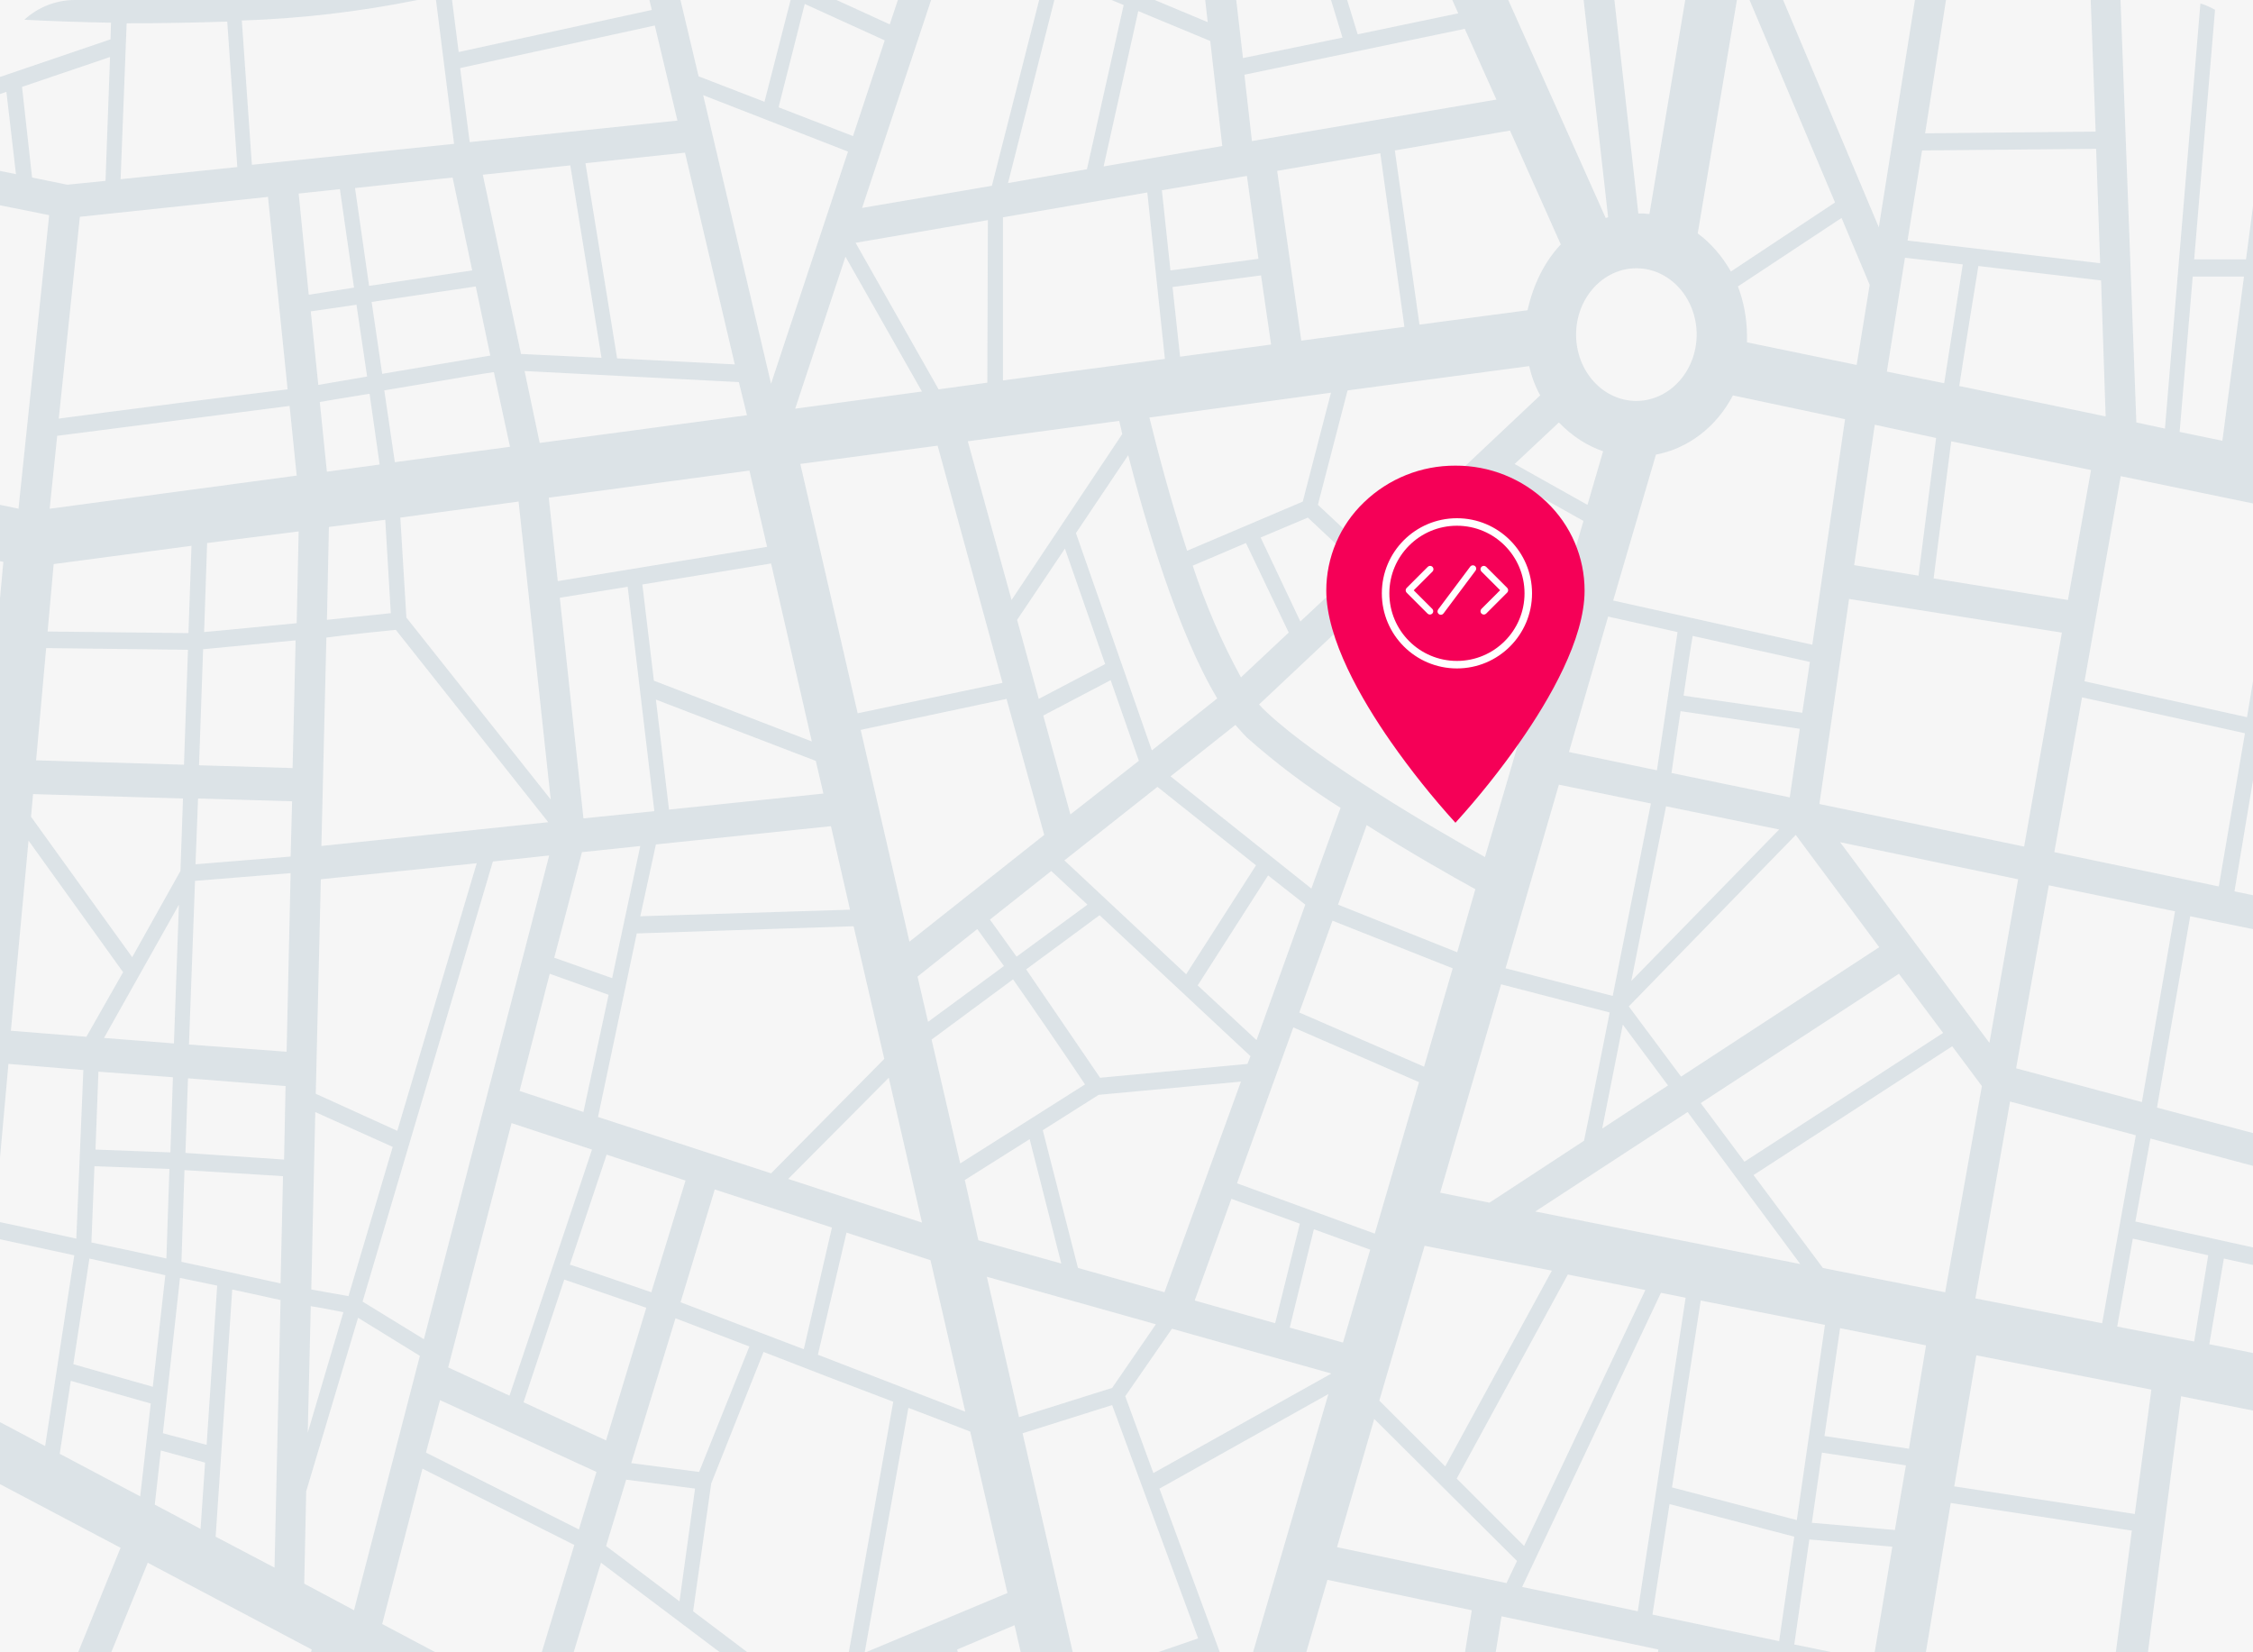 <svg width="300" height="220" viewBox="0 0 300 220" fill="none" xmlns="http://www.w3.org/2000/svg">
<rect width="300" height="220" fill="#F6F6F6"/>
<path opacity="0.5" fill-rule="evenodd" clip-rule="evenodd" d="M300 103.876V90.719L299.203 95.496L277.564 90.713L282.388 63.396L300 67.03V27.455L299.071 34.533H292.166L294.941 1.304C294.331 0.956 293.68 0.671 292.998 0.457L288.278 57.065V57.067L284.465 56.252L282.358 0H278.391L279.048 17.525L256.339 17.752L259.119 0H254.989L250.174 30.266L237.43 0H232.964L244.347 26.958L230.481 36.152C229.29 34.075 227.784 32.348 226.059 31.081L231.275 0H224.402L219.632 28.504C219.141 28.433 218.647 28.406 218.153 28.422L214.964 0H210.871L214.133 28.937C214.068 28.937 214.018 28.958 213.969 28.978C213.92 28.999 213.871 29.02 213.805 29.02L200.832 0H193.383L194.178 1.777L180.781 4.57L179.381 0H177.234C177.89 2.154 178.428 3.918 178.763 5.012L165.507 7.733L164.612 0H160.481L160.816 2.948L160.813 2.949L153.757 0H148.013L149.624 0.669L144.733 22.533L134.221 24.379L140.391 0H138.372L132.076 24.739L114.79 27.686L123.981 0H119.558L118.477 3.247L111.384 0H105.275L101.797 13.554L101.797 13.555L93.019 10.163L90.607 0H86.477L86.791 1.329L61.072 6.928L60.189 0H58.056L60.465 19.152L33.539 21.945L32.199 2.731C40.033 2.476 47.847 1.564 55.591 0L10 0C7.395 0 5.022 0.996 3.243 2.628C6.95 2.817 10.821 2.954 14.782 3.022L14.717 5.239L0 10.248V12.516L0.853 12.224L2.127 23.191L0 22.761V27.331L6.549 28.644L2.464 67.733L0 67.222V74.717L0.448 74.809L0 79.668V154.121L1.122 141.655L11.1 142.47V142.47L10.163 164.921C8.973 164.663 7.817 164.411 6.713 164.171C4.103 163.602 1.785 163.097 0 162.727V165.002L9.892 167.141L6.012 192.541L0 189.355V197.609L16.056 206.084L10.409 220H14.813L19.671 208.074H19.672L41.511 219.631L41.414 220H57.986L50.89 216.235L56.249 195.547L76.475 205.708L72.141 220H76.38L80.025 208.07L80.026 208.071L95.866 220H99.527L92.291 214.54L94.699 197.533L94.697 197.529L101.668 180.005C107.158 182.149 113.453 184.572 118.943 186.635L113.023 220H115.14L120.956 187.448C124.234 188.695 127.12 189.798 129.191 190.612L134.147 212.105L115.282 220H127.541L127.446 219.625L127.449 219.627L135.093 216.389L135.919 220H142.841L136.162 190.835L148.088 187.082L159.537 218.152L154.158 220H162.424L154.384 198.206L176.887 185.609L166.85 220H173.935L176.756 210.35V210.349L195.98 214.4L195.077 220H199.161L199.934 215.204L220.826 219.626L220.778 220H243.96C242.432 219.676 240.743 219.324 238.917 218.962H238.917L240.922 204.974L251.977 205.934L249.624 220H256.438L259.753 200.115L283.868 203.794L281.738 220H286.008L290.428 185.905L300 187.811V180.152L294.18 178.983L296.12 167.572L300 168.429V166.094L284.334 162.642L286.339 151.592L300 155.228V150.864L287.214 147.479C287.612 145.164 288.3 141.219 289.032 137.021C290.024 131.331 291.097 125.177 291.637 121.998L300 123.712V119.198L297.53 118.686L300 103.876ZM154.384 198.206L154.384 198.205V198.206L154.384 198.206ZM136.162 190.835L136.162 190.835L136.162 190.835L136.162 190.835ZM56.249 195.547L56.249 195.547H56.248L56.249 195.547ZM38.299 51.842L35.685 26.215L10.633 28.865L7.822 55.738C14.249 54.862 32.266 52.573 38.299 51.842ZM14.052 24.082L14.653 7.589H14.651L2.93 11.567L4.27 23.638L8.955 24.596L14.052 24.082ZM39.508 63.325L38.562 54.048L38.559 54.048L7.615 58.027L6.612 67.738L39.508 63.325ZM173.471 66.789L177.228 52.286L153.047 55.594C154.05 59.642 155.793 66.416 158.069 73.335L173.471 66.789ZM167.915 36.669L156.129 38.215L157.132 47.493L169.255 45.874L167.915 36.669ZM200.471 128.928L214.74 132.607L214.742 132.608C215.717 127.666 216.74 122.534 217.635 118.048C218.58 113.309 219.381 109.29 219.829 106.981L207.575 104.476L200.471 128.928ZM236.908 110.445L221.843 107.352L217.215 130.617L236.908 110.445ZM110.646 110.001L87.337 112.434L85.257 122L113.185 121.124L110.646 110.001ZM108.631 101.312L87.337 93.147L87.336 93.148L89.079 107.795L109.643 105.662L108.631 101.312ZM189.624 142.028L193.437 128.929L177.426 122.587L173.004 134.813L189.624 142.028ZM181.979 109.859L178.166 120.452H178.167L194.037 126.794L196.454 118.394C193.241 116.633 187.676 113.466 181.979 109.859ZM159.476 131.205L167.317 138.492L173.81 120.452L168.854 116.557L159.476 131.205ZM166.109 141.657L166.512 140.625L146.417 121.856L136.635 129.07L146.482 143.502L166.109 141.657ZM127.857 154.91L144.477 144.388V144.385C142.528 141.437 136.767 133.046 134.893 130.397L124.044 138.417L127.857 154.91ZM135.361 127.38C135.361 127.38 135.361 127.38 135.361 127.38H135.361L135.361 127.38ZM135.361 127.38L144.804 120.452L139.979 115.969L131.809 122.442C132.451 123.309 133.216 124.383 133.918 125.369C134.467 126.141 134.978 126.859 135.361 127.38ZM123.575 136.059L133.684 128.626L133.685 128.626L130.133 123.699L122.17 130.029L123.575 136.059ZM104.95 156.972L122.77 162.786L118.347 143.499L104.95 156.972ZM79.626 148.724L102.674 156.228H102.674L117.748 140.993L113.663 123.324L84.789 124.283L79.626 148.724ZM74.539 79.586L77.687 108.965H77.688L87.132 108.007L83.58 78.123L74.539 79.586ZM85.257 112.645L77.491 113.459L73.8 127.519L81.51 130.241L85.257 112.645ZM77.688 148.064L81.042 132.457H81.042L73.2 129.653L69.181 145.259L77.688 148.064ZM67.842 185.834L78.831 153.064L68.114 149.538L59.673 182.071L67.842 185.834ZM91.283 157.187L80.771 153.734V153.737L75.88 168.386C77.907 169.034 82.544 170.625 85.657 171.694C86.04 171.825 86.4 171.949 86.729 172.062L91.283 157.187ZM93.777 176.987C92.229 176.4 90.923 175.904 89.943 175.526H89.942L84.049 194.812L93.09 195.987L99.789 179.278C97.558 178.422 95.515 177.647 93.777 176.987ZM95.171 158.372L90.618 173.392L107.032 179.649L110.779 163.445L95.171 158.372ZM123.904 167.794L112.718 164.114L108.905 180.38L128.533 187.967L123.904 167.794ZM137.105 151.673L128.467 157.115L130.275 165.145L141.321 168.238L137.105 151.673ZM146.288 145.775L138.85 150.485H138.849L143.534 168.824L155.057 172.06L165.241 144.012L146.288 145.775ZM173.083 162.926L163.967 159.618V159.614L159.077 173.163L169.794 176.183L173.083 162.926ZM164.708 157.554L164.708 157.556V157.554L164.708 157.554ZM172.212 136.795L164.708 157.554L183.061 164.256L188.954 144.083L172.212 136.795ZM206.642 169.184L189.694 165.875H189.694L183.66 186.491L192.439 195.253L206.642 169.184ZM199.878 131.058L191.765 158.804V158.806L198.332 160.135L210.923 151.889C211.303 150.106 211.874 147.222 212.563 143.74C213.097 141.044 213.701 137.99 214.343 134.81L199.878 131.058ZM222.109 144.526L216.086 136.425L213.341 150.269L222.109 144.526ZM168.662 94.831C175.763 101.46 190.968 110.365 197.732 114.117H197.734L202.222 98.799L183.934 78.482L167.65 93.799C167.974 94.166 168.311 94.51 168.662 94.831ZM167.855 71.566L173.148 82.749V82.749L181.046 75.389L174.151 68.916L167.855 71.566ZM171.602 84.224L171.603 84.224V84.225L171.602 84.224ZM165.241 90.192L171.602 84.224L165.906 72.297L158.814 75.318C160.544 80.566 162.699 85.553 165.241 90.192ZM178.506 107.562C174.184 104.854 170.02 101.729 166.047 98.212H166.046C165.707 97.885 165.395 97.529 165.073 97.162C164.887 96.951 164.699 96.736 164.5 96.521L155.862 103.367L174.618 118.314L178.506 107.562ZM157.943 129.723L167.246 115.22V115.216L154.121 104.767L141.726 114.56L157.943 129.723ZM138.915 95.271L142.531 108.446V108.442L151.647 101.298L147.89 90.56L138.915 95.271ZM135.43 82.534L138.316 93.055L138.316 93.057L147.16 88.419L141.801 73.039L135.43 82.534ZM121.096 125.383L139.047 111.168H139.047L134.026 93.055L114.604 97.179L121.096 125.383ZM106.565 61.77L114.201 94.973H114.202L133.491 90.922L124.853 59.337L106.565 61.77ZM87.069 90.633L108.101 98.725V98.725L102.677 75.026L85.532 77.82L87.069 90.633ZM73.071 66.264L74.271 77.377L102.142 72.811L99.792 62.657L73.071 66.264ZM69.849 49.4L71.863 58.977L99.463 55.286L98.386 50.874L69.849 49.4ZM54.11 82.231L73.334 106.456L69.053 66.78L53.304 68.914L54.11 82.231ZM51.168 51.977L52.573 61.543V61.541L67.91 59.489L65.764 49.544C63.962 49.803 61.131 50.288 58.007 50.824C55.788 51.204 53.42 51.609 51.168 51.977ZM52.039 81.644L51.3 69.202L51.299 69.203L43.795 70.161L43.532 82.531L52.039 81.644ZM73.007 109.476L52.705 83.86C51.094 84.005 46.213 84.52 43.458 84.891L42.793 112.641L73.007 109.476ZM56.446 178.317L73.131 113.902L65.627 114.706L48.276 173.308L56.446 178.317ZM79.427 195.985L58.591 186.42V186.421L56.717 193.411L77.084 203.644L79.427 195.985ZM75.136 170.37L69.711 186.708V186.709L80.701 191.791L86.06 174.122L75.136 170.37ZM92.552 198.199L83.38 197.014H83.378L80.7 205.848L90.481 213.218L92.552 198.199ZM153.915 176.325L131.403 169.996L135.693 188.695L148.088 184.798L153.915 176.325ZM177.29 182.883L156.052 176.914V176.917L149.831 185.906L153.578 196.139L177.29 182.883ZM174.948 163.669L171.734 176.77L171.737 176.771L178.829 178.762L182.452 166.39L174.948 163.669ZM202.002 207.84L182.986 188.924L182.985 188.925L178.029 206.005C182.581 206.953 190.956 208.726 200.597 210.788L202.002 207.84ZM193.967 196.871L193.966 196.872V196.87L193.967 196.871ZM193.967 196.871L202.941 205.848L219.093 171.761L208.769 169.698L193.967 196.871ZM224.452 172.791L221.164 172.132H221.163L202.679 211.303C207.699 212.333 212.928 213.437 218.081 214.54L224.452 172.791ZM222.308 200.264L222.307 200.263H222.308L222.308 200.264ZM238.918 204.603L222.308 200.264L220.031 214.983C222.919 215.581 225.761 216.181 228.49 216.757C231.456 217.383 234.289 217.982 236.904 218.518L238.918 204.603ZM242.599 193.409L241.259 202.758L241.259 202.757L252.314 203.717L253.785 195.11L242.599 193.409ZM245.016 176.843L242.936 191.203L242.935 191.206L254.187 192.896L256.464 179.132L245.016 176.843ZM222.634 198.047L239.254 202.398L239.257 202.398L243.004 176.401L226.459 173.163L222.634 198.047ZM224.714 148.063L204.421 161.309H204.422L239.722 168.308L224.714 148.063ZM252.849 129.653L226.456 146.877L226.459 146.878L232.286 154.681L258.743 137.53L252.849 129.653ZM223.842 143.351L223.842 143.352H223.841L223.842 143.351ZM216.881 134.003L223.842 143.351L250.234 126.116L239.113 111.17L216.881 134.003ZM224.179 92.625L239.985 94.903V94.905L240.997 88.131L225.388 84.667C225.116 86.211 224.648 89.305 224.179 92.625ZM238.317 106.17L239.657 97.037L223.777 94.686C223.665 95.437 223.554 96.184 223.446 96.912C223.097 99.256 222.776 101.413 222.568 102.922L238.317 106.17ZM208.911 100.133L220.632 102.566L223.377 84.156L214.13 82.094L208.911 100.133ZM187.073 75.548L203.618 93.948L210.851 69.363L200.068 63.322L187.073 75.548ZM182.584 73.845L182.586 73.847L182.583 73.845L182.584 73.845ZM175.482 67.217L182.584 73.845L205.087 52.641C204.436 51.459 203.939 50.142 203.616 48.744L179.436 51.982L175.482 67.217ZM170.06 22.749L173.274 45.354L187.008 43.52L183.795 20.399L170.06 22.749ZM162.086 92.992L162.087 92.991V92.994C162.087 92.993 162.087 92.992 162.086 92.992ZM162.086 92.992C156.794 84.157 152.512 69.51 150.226 60.605L143.265 70.982L153.374 99.917L162.086 92.992ZM128.866 58.757L134.693 79.889H134.696L149.433 57.798C149.292 57.139 149.161 56.551 149.03 56.035L128.866 58.757ZM124.977 51.84L131.469 50.954L131.544 29.306L113.922 32.327L124.977 51.84ZM105.881 54.417L122.766 52.129H122.763L112.579 34.172L105.881 54.417ZM102.67 51.097L102.67 51.097L102.669 51.099L102.67 51.097ZM93.629 12.669L102.67 51.097L112.918 20.183L93.629 12.669ZM82.171 47.717L97.845 48.521L91.212 20.327L77.955 21.73L82.171 47.717ZM69.374 47.129L80.091 47.644L80.094 47.645L75.941 22.018L64.286 23.265L69.374 47.129ZM50.889 49.778L65.289 47.345L63.35 38.14L49.484 40.202L50.889 49.778ZM43.525 62.807L50.552 61.849V61.848L49.212 52.426C48.334 52.572 47.492 52.708 46.7 52.836C45.076 53.099 43.663 53.328 42.58 53.529L43.525 62.807ZM63.481 114.937L42.72 117.07L42.719 117.069L42.045 145.634L52.903 150.571L63.481 114.937ZM46.402 172.58L52.295 152.706L41.98 148.067L41.446 171.693L46.402 172.58ZM40.977 190.763L45.727 174.713H45.727C45.472 174.664 45.184 174.608 44.875 174.547C43.803 174.337 42.47 174.076 41.38 173.909L40.977 190.763ZM55.91 180.528L47.676 175.456L47.675 175.455L40.77 198.565L40.508 210.863L47.141 214.399L55.91 180.528ZM259.011 172.066L259.013 172.066L259.011 172.067L259.011 172.066ZM242.729 168.829L259.011 172.066L263.902 144.606L259.948 139.307L233.491 156.459L242.729 168.829ZM284.402 151.161L267.651 146.666H267.649L263.03 172.88L279.915 176.19C280.73 171.524 282.21 163.319 283.325 157.137C283.76 154.728 284.139 152.626 284.402 151.161ZM264.903 138.86L264.905 138.864H264.902L264.903 138.86ZM245.015 112.135L264.903 138.86L268.727 117.072L245.015 112.135ZM246.215 79.746L242.261 107.053L269.524 112.721L274.555 84.23L246.215 79.746ZM259.816 58.758L257.467 77.014L275.359 79.89L278.433 62.583L259.816 58.758ZM251.246 49.481L258.882 51.027L258.883 51.025L261.355 35.203L253.654 34.316L251.246 49.481ZM256.384 69.418C256.877 65.528 257.42 61.247 257.804 58.315L257.805 58.314L249.635 56.552L246.89 75.251L255.462 76.653C255.688 74.909 256.023 72.269 256.384 69.418ZM232.621 45.584L247.227 48.594V48.592L248.96 37.922L245.212 29.016L231.412 38.139C232.185 40.151 232.599 42.37 232.621 44.625V45.584ZM241.324 85.847L245.681 55.81L245.68 55.81L230.746 52.645C228.568 56.823 224.811 59.713 220.497 60.531L214.801 79.962L241.324 85.847ZM209.864 44.546C209.86 49.423 213.451 53.382 217.884 53.387L217.885 53.386C222.317 53.375 225.908 49.428 225.923 44.552C225.923 39.675 222.331 35.719 217.897 35.718C213.463 35.718 209.868 39.67 209.864 44.546ZM211.382 67.224L213.462 60.089L213.465 60.083C211.322 59.352 209.316 58.047 207.572 56.249L201.676 61.781L211.382 67.224ZM189.007 43.224L203.407 41.307H203.408C204.161 37.855 205.706 34.794 207.829 32.545L201.065 17.383L185.729 20.031L189.007 43.224ZM165.698 9.949L166.7 18.783H166.702L199.258 13.259L195.042 3.837L165.698 9.949ZM167.572 34.463L166.035 23.423L154.709 25.33L155.851 36.009L167.572 34.463ZM133.547 50.654L155.114 47.788L152.772 25.626L133.547 28.935V50.654ZM103.67 14.286L113.582 18.12V18.118L117.808 5.376L107.156 0.522L103.67 14.286ZM90.207 16.059L90.208 16.059V16.06L90.207 16.059ZM62.542 18.925L90.207 16.059L87.191 3.391L61.268 9.061L62.542 18.925ZM49.145 38.068L62.879 36.007H62.88L60.266 23.636L47.271 25.038L49.145 38.068ZM48.884 50.139L47.47 40.573H47.469L41.38 41.458L42.382 51.251L48.884 50.139ZM39.769 25.77L41.108 39.242V39.246L47.142 38.298L45.259 25.182L39.769 25.77ZM39.506 82.981L39.769 70.755L27.58 72.302L27.177 84.156C28.603 84.038 31.181 83.785 33.755 83.532C35.9 83.322 38.041 83.112 39.506 82.981ZM23.027 143.431L23.027 143.428L23.027 143.431L23.027 143.431ZM22.69 153.437L23.027 143.431L13.106 142.689L12.712 153.066C13.85 153.102 15.774 153.177 17.699 153.252C19.625 153.326 21.551 153.401 22.69 153.437ZM23.825 120.451L13.847 138.201L23.16 138.933L23.825 120.451ZM22.157 167.568L22.56 155.642L12.573 155.281L12.17 165.435C15.393 166.104 18.869 166.836 22.157 167.568ZM20.349 184.649L22.016 169.786L22.015 169.79L11.906 167.574L9.761 181.644L20.349 184.649ZM27.308 194.741L21.415 193.124H21.414L20.608 200.338L26.707 203.576L27.308 194.741ZM23.965 170.147L21.689 190.834L27.516 192.381L28.921 171.177L23.965 170.147ZM37.359 173.094L30.923 171.692L28.712 204.607L36.554 208.73L37.359 173.094ZM24.562 155.797L24.159 168.011C28.486 168.925 32.445 169.802 35.252 170.423C36.055 170.601 36.764 170.758 37.359 170.888L37.687 156.601C37.088 156.564 36.382 156.52 35.612 156.472C31.916 156.241 26.725 155.917 24.562 155.797ZM25.03 143.572L24.693 153.509L37.828 154.395L38.024 144.603L25.03 143.572ZM25.967 117.286L25.161 139.078L38.165 140.037L38.699 116.255L25.967 117.286ZM26.37 106.318L26.033 115.079L38.699 114.048L38.896 106.689L26.37 106.318ZM27.044 86.444L26.501 101.896H26.503L38.962 102.267L39.364 85.259L27.044 86.444ZM25.498 72.672L7.145 75.105V75.106L6.339 84.084L25.095 84.3L25.498 72.672ZM24.498 101.824L25.032 86.517L6.145 86.29L4.805 101.237L24.498 101.824ZM24.03 115.967L24.367 106.319L24.368 106.318L4.403 105.731L4.13 108.751L17.602 127.45L24.03 115.967ZM11.503 138.047L16.394 129.44H16.39L3.798 111.916L1.448 137.244L11.503 138.047ZM20.076 186.871L9.423 183.851L7.952 193.571L18.67 199.241L20.076 186.871ZM260.219 197.908L284.259 201.588L286.47 185.023L263.161 180.457L260.219 197.908ZM281.916 176.632L292.166 178.622L292.165 178.621L294.039 167.137L283.996 164.921L281.916 176.632ZM268.453 142.244L285.205 146.739L289.618 121.339L272.81 117.876L268.453 142.244ZM273.541 113.464L295.445 118.03V118.03L298.931 97.63L277.233 92.848L273.541 113.464ZM298.801 36.822H291.971L290.229 57.51L295.925 58.685L298.801 36.822ZM260.884 51.397L280.38 55.448L279.771 37.336L263.432 35.418C262.964 38.295 261.624 46.532 260.884 51.397ZM253.996 32.029L279.647 35.05L279.113 19.815L255.935 20.031L253.996 32.029ZM146.948 22.163L162.752 19.442L162.753 19.441L161.151 5.454L151.567 1.475L146.948 22.163ZM31.601 22.244L30.261 2.875L30.26 2.875C25.77 3.02 21.22 3.102 16.863 3.102L16.058 23.863L31.601 22.244Z" fill="#C2D1D9"/>
<path d="M193.799 109.546C190.708 106.142 187.837 102.544 185.202 98.776C181.278 93.148 176.602 85.089 176.602 78.641C176.601 76.441 177.047 74.263 177.912 72.24C178.777 70.217 180.044 68.39 181.635 66.871C184.899 63.723 189.264 61.975 193.799 62C198.334 61.975 202.699 63.722 205.964 66.871C207.555 68.39 208.822 70.217 209.687 72.24C210.552 74.263 210.998 76.441 210.997 78.641C210.997 85.088 206.321 93.148 202.398 98.773C199.764 102.542 196.892 106.141 193.801 109.546H193.799ZM193.799 72.698C192.197 72.674 190.651 73.286 189.5 74.4C188.348 75.514 187.686 77.039 187.657 78.641C187.685 80.243 188.348 81.769 189.499 82.883C190.651 83.997 192.197 84.609 193.799 84.585C195.402 84.61 196.948 83.998 198.1 82.884C199.252 81.769 199.914 80.244 199.943 78.641C199.914 77.039 199.251 75.514 198.1 74.399C196.948 73.285 195.401 72.673 193.799 72.698Z" fill="#F50057"/>
<path d="M194 69.5C199.247 69.5 203.5 73.753 203.5 79C203.5 84.247 199.247 88.5 194 88.5C188.753 88.5 184.5 84.247 184.5 79C184.5 73.753 188.753 69.5 194 69.5Z" fill="#F50057" stroke="white"/>
<path d="M190.742 75.472C190.701 75.431 190.652 75.398 190.598 75.376C190.544 75.354 190.487 75.342 190.428 75.342C190.37 75.342 190.312 75.354 190.259 75.376C190.205 75.398 190.156 75.431 190.115 75.472L187.302 78.284C187.219 78.368 187.173 78.481 187.173 78.598C187.173 78.716 187.219 78.828 187.302 78.912L190.102 81.712C190.186 81.789 190.297 81.831 190.412 81.828C190.526 81.826 190.635 81.779 190.716 81.698C190.797 81.617 190.843 81.508 190.846 81.394C190.848 81.28 190.807 81.169 190.729 81.084L188.243 78.598L190.742 76.103C190.784 76.062 190.817 76.013 190.839 75.959C190.862 75.904 190.873 75.846 190.873 75.788C190.873 75.729 190.862 75.671 190.839 75.617C190.817 75.563 190.784 75.514 190.742 75.472Z" fill="white"/>
<path d="M200.691 78.272L197.891 75.472C197.808 75.389 197.695 75.343 197.578 75.343C197.46 75.342 197.347 75.389 197.264 75.472C197.181 75.555 197.134 75.668 197.134 75.785C197.134 75.903 197.181 76.016 197.264 76.099L199.751 78.586L197.252 81.084C197.175 81.169 197.133 81.28 197.136 81.394C197.138 81.508 197.185 81.617 197.266 81.698C197.346 81.779 197.455 81.826 197.57 81.828C197.684 81.831 197.795 81.789 197.879 81.712L200.692 78.9C200.775 78.817 200.822 78.704 200.822 78.586C200.822 78.469 200.775 78.356 200.692 78.272H200.691Z" fill="white"/>
<path d="M196.391 75.355C196.345 75.32 196.292 75.295 196.235 75.28C196.179 75.266 196.12 75.263 196.062 75.271C196.005 75.279 195.949 75.299 195.899 75.329C195.849 75.358 195.805 75.397 195.771 75.444L191.513 81.13C191.475 81.177 191.447 81.23 191.43 81.288C191.414 81.346 191.409 81.406 191.416 81.465C191.423 81.525 191.443 81.582 191.473 81.634C191.503 81.686 191.543 81.731 191.591 81.767C191.639 81.803 191.694 81.828 191.752 81.843C191.81 81.857 191.871 81.859 191.93 81.849C191.989 81.839 192.045 81.818 192.096 81.785C192.146 81.753 192.19 81.711 192.224 81.662L196.48 75.975C196.515 75.929 196.541 75.876 196.555 75.82C196.57 75.763 196.573 75.704 196.564 75.647C196.556 75.589 196.537 75.534 196.507 75.484C196.477 75.433 196.438 75.39 196.391 75.355Z" fill="white"/>
</svg>

